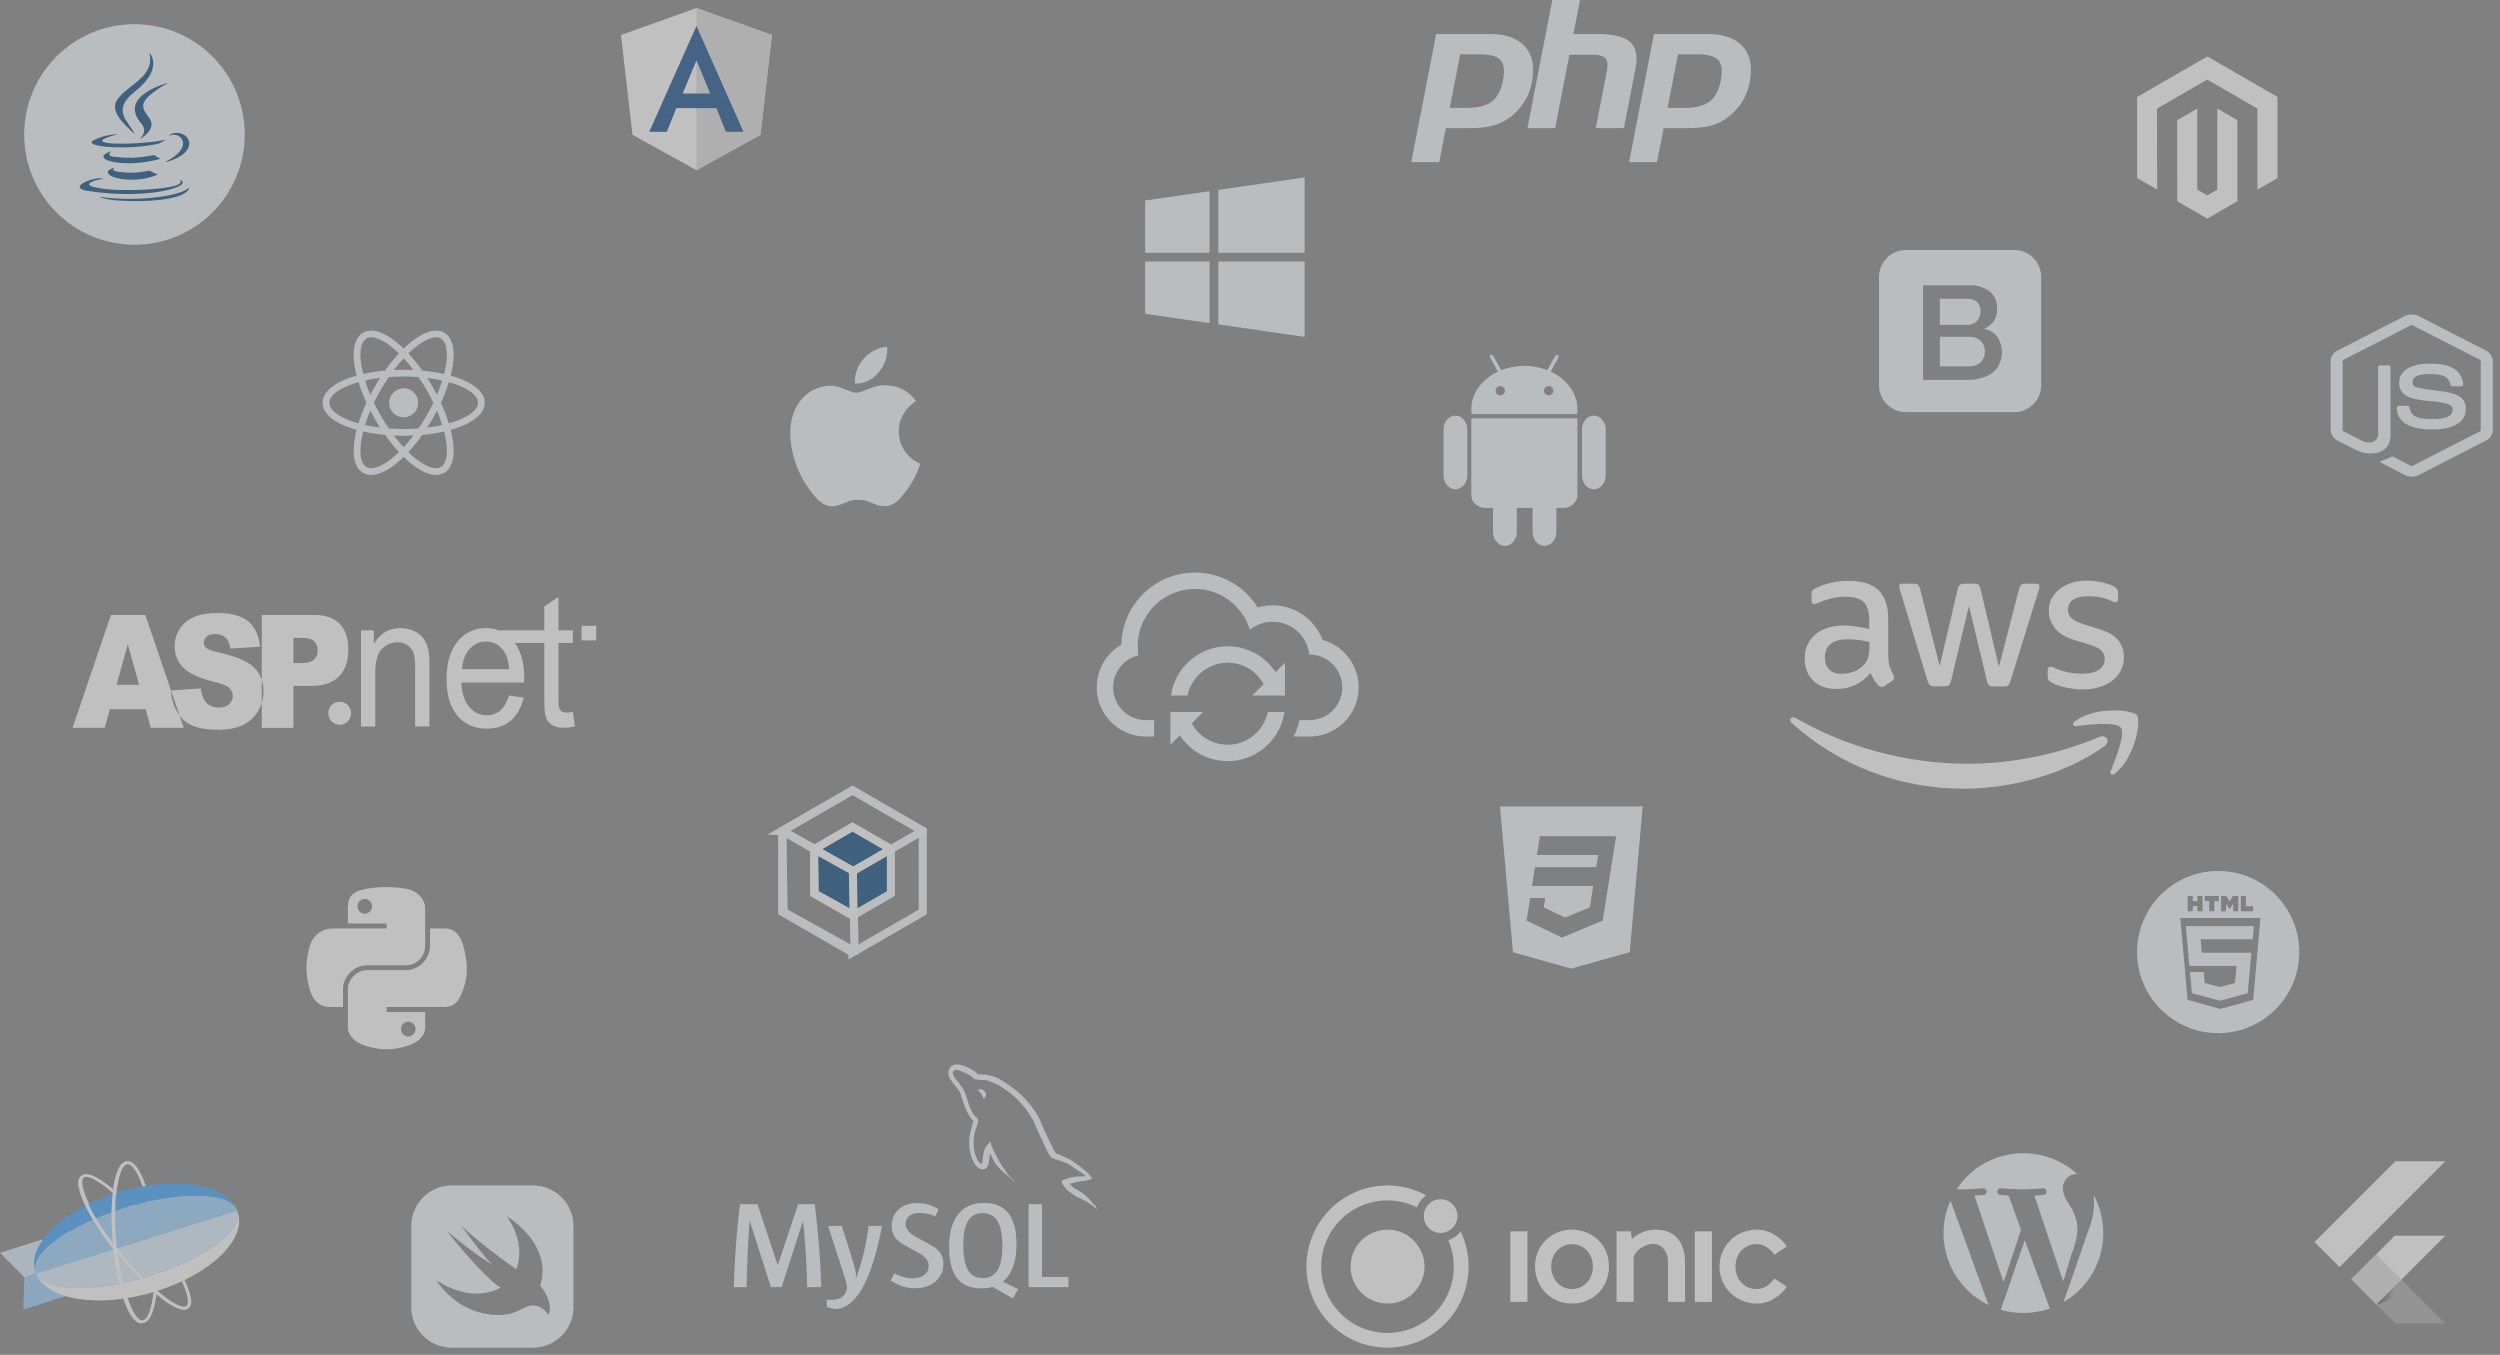 <svg xmlns="http://www.w3.org/2000/svg" width="310" height="168" fill="none"><rect width="100%" height="100%" fill="#808080" stroke="none"/><g opacity=".5"><path fill="#F4FAFF" d="M66.081 147H56.027A5.027 5.027 0 0051 152.027v10.054a5.026 5.026 0 005.027 5.027h10.054a5.026 5.026 0 005.027-5.027v-10.054A5.027 5.027 0 0066.081 147zm1.935 16.062s-.728-1.188-1.937-1.188c-1.169 0-1.86 1.188-4.22 1.188-5.247 0-7.734-4.297-7.734-4.297 4.729 3.055 7.96.89 7.96.89-2.135-1.21-6.664-7.004-6.664-7.004 3.948 3.294 5.651 4.159 5.651 4.159-1.024-.822-3.879-4.85-3.879-4.85 2.285 2.265 6.826 5.422 6.826 5.422 1.302-3.489-1.229-6.612-1.229-6.612 6.18 4.121 4.177 8.65 4.177 8.65s1.755 1.941 1.05 3.642zM241 152.903a9.9 9.9 0 005.581 8.911l-4.723-12.942a9.865 9.865 0 00-.858 4.031zm16.588-.5c0-1.224-.441-2.072-.817-2.731-.502-.816-.972-1.506-.972-2.323 0-.91.688-1.757 1.663-1.757.042 0 .085.006.127.008a9.867 9.867 0 00-6.686-2.6 9.89 9.89 0 00-8.273 4.464c.232.007.45.013.636.013 1.037 0 2.64-.128 2.64-.128.532-.029.595.753.062.817 0 0-.536.062-1.133.094l3.606 10.725 2.168-6.498-1.544-4.227c-.533-.032-1.038-.094-1.038-.094-.534-.032-.471-.846.063-.817 0 0 1.635.128 2.607.128 1.035 0 2.641-.128 2.641-.128.531-.029.595.753.061.817 0 0-.535.062-1.133.094l3.58 10.644.988-3.299c.502-1.288.754-2.353.754-3.202zm-6.511 1.367l-2.972 8.634a9.888 9.888 0 002.798.402 9.867 9.867 0 003.288-.562.822.822 0 01-.071-.135l-3.043-8.339zm8.514-5.619c.044.317.069.655.069 1.02 0 1.004-.189 2.133-.754 3.547l-3.025 8.743a9.893 9.893 0 004.923-8.557c0-1.723-.44-3.341-1.213-4.753zm-137.815-13.083c-.216 0-.362.026-.514.061v.025h.026c.102.193.274.334.402.507.101.199.187.398.289.595l.026-.028c.176-.122.263-.319.263-.619-.075-.087-.087-.175-.151-.26-.075-.125-.236-.186-.337-.285l-.004.004zm-19.951 24.535h-1.739a93.951 93.951 0 00-.507-8.201h-.015l-2.645 8.201h-1.323l-2.626-8.201h-.019a134.861 134.861 0 00-.366 8.201H91c.103-3.656.36-7.085.77-10.283h2.157l2.504 7.557h.015l2.527-7.557h2.054c.454 3.747.721 7.178.803 10.283h-.005zm7.536-7.587c-.71 3.803-1.644 6.57-2.799 8.294-.905 1.331-1.895 1.995-2.97 1.995-.287 0-.638-.086-1.062-.257v-.918c.206.031.45.048.724.048.503 0 .906-.139 1.214-.413.369-.335.553-.71.553-1.125 0-.288-.144-.874-.431-1.755l-1.902-5.869h1.707l1.364 4.389c.307.996.437 1.692.384 2.088.751-1.979 1.272-4.141 1.567-6.477h1.651zm23.121 7.587h-4.933V149.32h1.66v9.018h3.273v1.265zm-6.228.251l-1.906-.93c.169-.141.332-.294.478-.465.813-.941 1.216-2.339 1.216-4.189 0-3.403-1.347-5.107-4.043-5.107-1.32 0-2.352.432-3.095 1.297-.807.944-1.212 2.335-1.212 4.174 0 1.808.356 3.135 1.077 3.98.656.762 1.645 1.143 2.97 1.143.495 0 .949-.061 1.36-.182l2.485 1.436.676-1.157h-.006zm-6.176-2.31c-.422-.669-.632-1.748-.632-3.228 0-2.59.795-3.886 2.383-3.886.831 0 1.444.31 1.832.93.421.673.631 1.74.631 3.204 0 2.61-.796 3.92-2.383 3.92-.835 0-1.444-.311-1.834-.93l.003-.01zm-3.11-.79c0 .874-.323 1.592-.968 2.15-.646.558-1.507.837-2.597.837-1.018 0-1.996-.32-2.951-.958l.445-.885c.822.409 1.563.61 2.232.61.623 0 1.113-.136 1.469-.409.353-.274.563-.659.563-1.144 0-.614-.431-1.134-1.215-1.571a191.509 191.509 0 01-2.182-1.222c-.792-.571-1.186-1.183-1.186-2.189 0-.837.295-1.506.882-2.017.591-.517 1.351-.772 2.289-.772.96 0 1.838.253 2.626.762l-.4.885c-.675-.282-1.341-.427-1.996-.427-.531 0-.941.126-1.227.383-.287.253-.465.576-.465.974 0 .61.439 1.135 1.25 1.581.737.4 2.226 1.246 2.226 1.246.813.567 1.216 1.171 1.216 2.172l-.011-.006zm17.601-10.882c-1.004-.026-1.783.074-2.434.35-.187.074-.487.074-.514.31.104.099.119.261.207.398.15.249.409.582.649.757.262.205.525.402.801.576.488.298 1.041.475 1.519.774.272.175.55.396.826.582.137.093.225.26.401.32v-.037c-.086-.112-.112-.274-.197-.398-.125-.125-.251-.236-.375-.359a5.992 5.992 0 00-1.304-1.255c-.401-.272-1.279-.651-1.444-1.107l-.025-.026c.274-.024.601-.123.863-.197.426-.111.816-.087 1.257-.197.199-.05.4-.112.601-.175v-.111c-.225-.224-.394-.527-.627-.735a16.676 16.676 0 00-2.071-1.53c-.394-.249-.893-.409-1.308-.621-.15-.075-.401-.112-.487-.237-.226-.271-.357-.632-.516-.955a33.01 33.01 0 01-1.026-2.163c-.226-.487-.363-.973-.638-1.419-1.295-2.114-2.696-3.395-4.852-4.649-.463-.26-1.018-.372-1.606-.509-.313-.015-.626-.037-.938-.05-.206-.088-.405-.324-.581-.437-.713-.447-2.559-1.414-3.084-.134-.338.807.501 1.603.791 2.012.216.284.488.61.638.929.088.216.113.437.201.662.199.547.388 1.157.651 1.669.137.26.287.533.463.767.102.136.274.199.314.423-.177.253-.188.621-.289.929-.451 1.408-.274 3.149.364 4.184.2.309.679.993 1.318.731.563-.223.439-.93.601-1.553.037-.148.013-.247.09-.347v.028c.176.349.353.682.514 1.032.386.61 1.062 1.242 1.626 1.664.301.223.539.61.914.747v-.037h-.028c-.081-.108-.188-.16-.289-.247a6.529 6.529 0 01-.657-.744 16.307 16.307 0 01-1.401-2.265c-.206-.39-.379-.811-.544-1.195-.075-.149-.075-.372-.201-.447-.187.272-.463.508-.6.843-.238.535-.263 1.193-.353 1.878-.05.013-.026 0-.05.026-.402-.097-.539-.51-.689-.856-.375-.883-.437-2.302-.113-3.319.089-.26.464-1.082.314-1.331-.079-.236-.327-.372-.464-.564a4.618 4.618 0 01-.45-.794c-.3-.695-.45-1.465-.777-2.161-.15-.321-.412-.658-.626-.954-.238-.334-.501-.57-.69-.966-.062-.136-.151-.361-.051-.51.026-.1.079-.139.176-.167.165-.134.629.041.792.115.463.186.853.361 1.242.621.176.123.366.359.591.42h.262c.402.088.854.026 1.229.136a8.104 8.104 0 011.805.855 11.112 11.112 0 013.911 4.251c.15.287.216.549.353.846.263.614.587 1.233.854 1.827.262.585.516 1.182.893 1.668.187.26.941.396 1.279.531.25.112.638.214.863.35.432.26.852.558 1.257.844.206.141.831.452.869.703z"/><path fill="#F4FAFF" fill-rule="evenodd" d="M152.235 92.345a5.078 5.078 0 004.972-4.066h2.059c-.493 3.449-3.453 6.099-7.031 6.099a7.09 7.09 0 01-5.934-3.204l-1.169 1.171V88.28h4.059l-1.413 1.415a5.071 5.071 0 004.457 2.651zm4.972-6.098h-1.928l1.412-1.415a5.069 5.069 0 00-4.456-2.651 5.077 5.077 0 00-4.972 4.066h-2.059c.492-3.448 3.453-6.1 7.031-6.1a7.094 7.094 0 015.934 3.204l1.168-1.17v4.066h-2.13zM136 85.23a6.1 6.1 0 013.046-5.282c.106-4.96 4.153-8.948 9.13-8.948a9.123 9.123 0 017.768 4.335 6.6 6.6 0 018.047 4.012 6.1 6.1 0 014.479 5.883c0 3.361-2.726 6.099-6.089 6.099h-1.963c.316-.64.561-1.32.723-2.033h1.244a4.064 4.064 0 004.055-4.066 4.064 4.064 0 00-4.055-4.066h-.031a4.57 4.57 0 00-4.539-4.065c-1.072 0-2.059.37-2.838.99a7.108 7.108 0 00-6.801-5.056c-3.923 0-7.103 3.185-7.103 7.115 0 .382.03.757.088 1.123a4.068 4.068 0 00-3.132 3.96 4.064 4.064 0 004.056 4.065h1.018v2.033h-1.015A6.093 6.093 0 01136 85.23z" clip-rule="evenodd"/><path fill="#F4FAFF" d="M245.568 42.227a2.092 2.092 0 00-1.45-.46h-3.577v3.66h3.636a2.054 2.054 0 001.391-.485 1.814 1.814 0 00.553-1.374c.009-.25-.036-.5-.132-.73a1.734 1.734 0 00-.421-.61zm-.503-2.363a1.502 1.502 0 00.503-1.206 1.533 1.533 0 00-.444-1.248 1.959 1.959 0 00-1.232-.36h-3.351v3.233h3.351a1.84 1.84 0 001.206-.419h-.033zM249.757 31h-13.406c-.888 0-1.741.353-2.369.982a3.347 3.347 0 00-.982 2.37v13.405a3.35 3.35 0 003.351 3.351h13.406c.889 0 1.741-.353 2.37-.981a3.354 3.354 0 00.981-2.37V34.35c0-.889-.353-1.74-.981-2.37a3.354 3.354 0 00-2.37-.981zm-1.835 14.118a2.526 2.526 0 01-.771 1.039c-.399.317-.857.55-1.349.687a6.443 6.443 0 01-1.952.26h-5.387v-11.73h5.697a4.042 4.042 0 012.514.72 2.557 2.557 0 01.955 2.187 2.586 2.586 0 01-.386 1.516 2.802 2.802 0 01-1.24.98 2.568 2.568 0 011.676 1.023 3.412 3.412 0 01.243 3.318z"/><path stroke="#F4FAFF" stroke-miterlimit="10" d="M105.707 118.108l-8.706-5.03.004-10.054L105.714 98l8.706 5.03-.004 10.055-8.709 5.023z"/><path stroke="#F4FAFF" stroke-miterlimit="10" d="M97.004 103.024v.003l8.702 5.027 8.709-5.024v-.002L105.713 98l-8.71 5.024z"/><path stroke="#F4FAFF" stroke-miterlimit="10" d="M97.002 103.027l-.002.001.17 10.049 8.789 4.88.003-.001-.169-10.049-8.79-4.88z"/><path fill="#004279" stroke="#F4FAFF" stroke-miterlimit="10" d="M105.708 113.552l-4.76-2.751.001-5.497 4.762-2.748 4.761 2.751-.002 5.498-4.762 2.747z"/><path fill="#004279" stroke="#fff" stroke-miterlimit="10" d="M100.951 105.304v.001l4.759 2.749 4.761-2.747v-.001l-4.758-2.75-4.762 2.748z"/><path fill="#004279" stroke="#fff" stroke-miterlimit="10" d="M100.949 105.305l-.001.001.092 5.495 4.807 2.668h.001l-.093-5.495-4.806-2.669z"/><path fill="#F4FAFF" d="M186 100l1.609 18.073 7.213 2.035 7.265-2.035L203.695 100H186zm12.731 14.157l-5.052 2.097-4.385-2.097.446-2.795h1.866l-.182 1.155 2.652 1.263 3.053-1.263.429-2.665h-7.593l.366-2.332h7.597l.238-1.5h-7.591l.371-2.333h9.456l-1.671 10.47zm76.525 5.618h2.075l-.195 2.12-1.88.492h-.002l-1.879-.492-.124-1.36h-1.694l.242 2.623 3.455.929.002-.001 3.456-.928.462-5.016h-6.144l-.155-1.672h6.452l.151-1.633h-8.445l.455 4.938h3.768z"/><path fill="#F4FAFF" d="M275.054 108c-5.553 0-10.054 4.502-10.054 10.055s4.501 10.053 10.054 10.053c5.554 0 10.054-4.5 10.054-10.053 0-5.553-4.501-10.055-10.054-10.055zm2.807 3.104h.633v1.269h.89v.625h-1.522v-1.894h-.001zm-2.447 0h.66l.405.665.406-.665h.661v1.894h-.631v-.938l-.436.673h-.01l-.436-.673v.938h-.619v-1.894zm-2.025 0h1.748v.629h-.558v1.265h-.633v-1.265h-.557v-.629zm-2.12 0h.633v.626h.579v-.626h.633v1.894h-.633v-.634h-.579v.634h-.633v-1.894zm8.126 12.882l-4.069 1.128-4.064-1.129-.906-10.156h9.944l-.905 10.157zM30.347 16.674c0 7.551-6.122 13.673-13.673 13.673C9.122 30.347 3 24.225 3 16.674 3 9.122 9.122 3 16.674 3c7.551 0 13.673 6.122 13.673 13.674z"/><path fill="#004279" d="M14.255 20.767s-.704.41.502.548c1.46.166 2.206.142 3.815-.162 0 0 .423.265 1.014.495-3.607 1.546-8.164-.09-5.33-.881zm-.44-2.017s-.79.584.416.709c1.56.16 2.792.174 4.923-.237 0 0 .295.3.759.463-4.362 1.275-9.22.1-6.098-.936zm3.715-3.423c.89 1.023-.233 1.944-.233 1.944s2.257-1.165 1.22-2.624c-.968-1.36-1.71-2.037 2.309-4.367 0 0-6.308 1.575-3.295 5.047z"/><path fill="#004279" d="M22.302 22.259s.52.43-.574.761c-2.082.631-8.667.822-10.496.026-.657-.287.576-.683.964-.767.404-.087.635-.071.635-.071-.73-.515-4.726 1.011-2.029 1.449 7.355 1.192 13.407-.538 11.5-1.398zm-7.708-5.6s-3.35.795-1.186 1.084c.913.122 2.734.095 4.43-.047 1.386-.117 2.777-.366 2.777-.366s-.488.21-.842.45c-3.4.895-9.971.48-8.08-.436 1.6-.773 2.9-.685 2.9-.685zm6.008 3.358c3.457-1.796 1.859-3.523.743-3.29-.273.056-.395.106-.395.106s.101-.16.295-.228c2.207-.776 3.905 2.289-.712 3.503 0 0 .053-.048.07-.091zM18.517 6.516s1.915 1.915-1.816 4.86c-2.991 2.363-.682 3.71 0 5.25-1.747-1.577-3.029-2.963-2.169-4.254 1.262-1.895 4.758-2.814 3.985-5.856z"/><path fill="#004279" d="M14.933 24.885c3.319.213 8.415-.118 8.536-1.688 0 0-.232.595-2.743 1.068-2.832.533-6.326.47-8.398.13 0 0 .424.35 2.605.49z"/><path fill="#fff" d="M47.826 110c-.82.004-1.603.074-2.293.196-2.03.359-2.398 1.109-2.398 2.494v1.828h4.797v.609h-6.597c-1.395 0-2.616.838-2.997 2.432-.44 1.828-.46 2.968 0 4.876.34 1.42 1.155 2.432 2.55 2.432h1.649v-2.192c0-1.583 1.37-2.98 2.996-2.98h4.792c1.334 0 2.399-1.098 2.399-2.438v-4.568c0-1.299-1.097-2.276-2.399-2.493-.824-.137-1.68-.2-2.5-.196zm-2.594 1.471c.495 0 .9.411.9.917a.907.907 0 01-.9.911.905.905 0 01-.9-.911c0-.506.402-.917.9-.917z"/><path fill="#fff" d="M53.322 115.127v2.13c0 1.652-1.4 3.042-2.997 3.042h-4.792c-1.312 0-2.398 1.123-2.398 2.438v4.568c0 1.3 1.13 2.065 2.398 2.437 1.519.447 2.975.528 4.792 0 1.208-.349 2.398-1.053 2.398-2.437v-1.829h-4.791v-.609h7.19c1.394 0 1.914-.972 2.399-2.432.5-1.503.48-2.948 0-4.876-.345-1.387-1.003-2.432-2.399-2.432h-1.8zm-2.695 11.568c.497 0 .9.408.9.911a.91.91 0 01-.9.918.911.911 0 01-.9-.918c0-.503.405-.911.9-.911zM282.411 12.022v10.056l-2.49 1.434V13.467l-6.224-3.597-6.227 3.597.016 10.048L265 22.078V12.03L273.713 7l8.698 5.022zm-7.465 11.49l-1.241.722-1.248-.715V13.467l-2.486 1.437.004 10.049 3.726 2.155 3.735-2.155V14.9l-2.49-1.437v10.049zM86.36 1L77 4.338l1.428 12.377 7.932 4.393 7.933-4.393 1.428-12.377L86.36 1z"/><path fill="#DDD" d="M86.36 1v2.232-.01 17.886l7.933-4.393 1.428-12.377L86.36 1z"/><path fill="#0A478A" d="M86.36 3.222l-5.852 13.12h2.182l1.176-2.935h4.967l1.177 2.936h2.181L86.36 3.222zm1.709 8.375h-3.418l1.709-4.112 1.709 4.112z"/><path fill="#fff" d="M297.013 144L287 154.013l3.099 3.1L303.212 144h-6.199zm-.069 9.234l-5.362 5.362 3.111 3.157 3.094-3.093 5.425-5.426h-6.268z"/><path fill="#A7A7A7" d="M294.693 161.753l2.355 2.355h6.164l-5.426-5.448-3.093 3.093z"/><path fill="#DDD" d="M291.547 158.631l3.099-3.1 3.14 3.129-3.093 3.093-3.146-3.122z"/><path fill="url(#prefix__paint0_linear)" fill-opacity=".8" d="M294.693 161.753l2.576-.855.256-1.977-2.832 2.832z"/><path fill="#fff" fill-rule="evenodd" d="M18.064 87.94H13.61l-.613 2.31H9l4.756-13.994h4.264l4.76 13.994h-4.093l-.622-2.31zm-.819-3.027l-1.4-5.03-1.39 5.03h2.79zm3.94.707l3.723-.257c.08.668.244 1.176.492 1.528.4.567.978.847 1.727.847.556 0 .986-.143 1.29-.433.3-.29.451-.626.451-1.007 0-.362-.141-.688-.43-.974-.29-.287-.955-.557-2.004-.812-1.715-.426-2.938-.99-3.669-1.697-.736-.707-1.105-1.606-1.105-2.701 0-.72.189-1.401.566-2.04.377-.639.943-1.14 1.7-1.509.758-.365 1.795-.547 3.112-.547 1.618 0 2.852.332 3.701.997.849.665 1.353 1.724 1.515 3.174l-3.687.238c-.097-.63-.303-1.089-.618-1.376-.313-.283-.746-.427-1.297-.427-.457 0-.799.105-1.029.32-.23.212-.344.472-.344.779 0 .221.094.42.283.6.185.185.622.354 1.314.514 1.71.407 2.932.821 3.672 1.238.74.417 1.279.932 1.614 1.551a4.26 4.26 0 01.507 2.073c0 .896-.227 1.723-.675 2.48a4.326 4.326 0 01-1.882 1.723c-.805.39-1.822.586-3.047.586-2.152 0-3.643-.456-4.47-1.375-.832-.915-1.3-2.079-1.41-3.493zm11.273-9.364h6.5c1.415 0 2.476.371 3.18 1.117.705.743 1.058 1.805 1.058 3.177 0 1.415-.383 2.519-1.152 3.314-.77.795-1.942 1.193-3.519 1.193h-2.139v5.194h-3.928V76.255zm3.928 5.966h.958c.754 0 1.282-.143 1.588-.433.304-.29.457-.662.457-1.112 0-.44-.133-.814-.398-1.117-.262-.307-.76-.46-1.491-.46h-1.114v3.122z" clip-rule="evenodd"/><path fill="#fff" d="M44.764 90.082V78.164h1.591v1.693c.77-1.31 1.877-1.965 3.324-1.965.631 0 1.209.13 1.736.387.53.26.923.598 1.185 1.019.265.418.446.916.554 1.49.063.376.097 1.03.097 1.966v7.328h-1.773V82.83c0-.82-.067-1.436-.204-1.846a1.895 1.895 0 00-.732-.973 2.1 2.1 0 00-1.236-.368c-.755 0-1.403.276-1.954.82-.547.547-.819 1.582-.819 3.11v6.509h-1.77zm18.35-3.839l1.83.257c-.288 1.222-.822 2.168-1.601 2.843-.782.67-1.78 1.007-2.991 1.007-1.528 0-2.74-.536-3.633-1.609-.896-1.072-1.343-2.578-1.343-4.516 0-2.008.454-3.563 1.357-4.67.906-1.107 2.078-1.663 3.521-1.663 1.397 0 2.539.544 3.422 1.628.886 1.084 1.329 2.613 1.329 4.578 0 .123-.003.303-.01.54h-7.789c.064 1.31.39 2.314.974 3.008.584.697 1.309 1.046 2.182 1.046.648 0 1.202-.196 1.662-.587.46-.387.822-1.007 1.09-1.862zm-5.81-3.267h5.831c-.077-1-.302-1.755-.668-2.253-.564-.778-1.296-1.168-2.192-1.168-.813 0-1.498.31-2.052.93-.554.621-.86 1.453-.92 2.49zm13.73 5.298l.256 1.785c-.497.119-.944.18-1.336.18-.645 0-1.142-.115-1.498-.349a1.87 1.87 0 01-.745-.915c-.144-.376-.218-1.172-.218-2.383v-6.857h-5.646v-1.571h5.646V75.21L69.255 74v4.164h1.78v1.57h-1.78v6.97c0 .578.03.946.09 1.11a.852.852 0 00.306.395c.142.096.343.145.605.145.198 0 .457-.026.779-.08z"/><path fill="#fff" fill-rule="evenodd" d="M42.122 87.011c.779 0 1.41.64 1.41 1.43 0 .79-.631 1.43-1.41 1.43a1.42 1.42 0 01-1.41-1.43c0-.79.632-1.43 1.41-1.43z" clip-rule="evenodd"/><path fill="#fff" fill-rule="evenodd" stroke="#fff" stroke-width="1.102" d="M72.666 78.15h.713v.71h-.713v-.71z" clip-rule="evenodd"/><path fill="#fff" d="M234.16 81.371c0 .532.058.962.158 1.278.115.316.258.66.459 1.033.072.115.101.23.101.33 0 .144-.086.287-.273.43l-.904.603a.681.681 0 01-.373.13c-.144 0-.287-.072-.431-.201a4.417 4.417 0 01-.516-.675 11.013 11.013 0 01-.445-.847c-1.12 1.32-2.526 1.98-4.22 1.98-1.205 0-2.167-.344-2.87-1.032-.703-.69-1.062-1.608-1.062-2.756 0-1.22.431-2.21 1.306-2.956.876-.746 2.038-1.12 3.516-1.12.488 0 .991.043 1.522.115a19.64 19.64 0 011.65.316V76.95c0-1.09-.23-1.851-.675-2.296-.459-.445-1.234-.66-2.339-.66-.502 0-1.019.057-1.55.186-.531.13-1.047.287-1.55.488-.229.1-.402.158-.502.187a.87.87 0 01-.23.043c-.201 0-.301-.144-.301-.445v-.703c0-.23.029-.402.1-.502.072-.1.201-.201.402-.302.503-.258 1.105-.473 1.808-.646a8.734 8.734 0 012.239-.272c1.708 0 2.957.387 3.76 1.162.79.775 1.192 1.952 1.192 3.53v4.65h.028zm-5.826 2.182a4.66 4.66 0 001.478-.258 3.202 3.202 0 001.363-.919c.23-.273.402-.574.488-.918.086-.345.144-.761.144-1.249v-.603c-.417-.1-.861-.186-1.321-.244a10.887 10.887 0 00-1.349-.086c-.961 0-1.665.187-2.138.574-.474.388-.703.933-.703 1.65 0 .675.172 1.177.531 1.522.344.359.846.53 1.507.53zm11.524 1.55c-.259 0-.431-.043-.546-.144-.114-.086-.215-.287-.301-.56l-3.373-11.093c-.086-.287-.129-.474-.129-.574 0-.23.115-.359.345-.359h1.406c.273 0 .459.043.56.144.115.086.201.287.287.56l2.411 9.5 2.239-9.5c.072-.288.158-.474.272-.56.115-.087.316-.144.574-.144h1.149c.272 0 .459.043.574.144.114.086.215.287.272.56l2.268 9.615 2.483-9.616c.086-.287.186-.473.287-.56.114-.086.301-.143.559-.143h1.335c.23 0 .359.115.359.359 0 .072-.015.143-.029.23-.014.086-.043.2-.1.358l-3.459 11.094c-.086.287-.187.474-.301.56-.115.086-.302.143-.546.143h-1.234c-.273 0-.459-.043-.574-.143-.115-.1-.215-.287-.273-.574l-2.224-9.257-2.21 9.242c-.072.287-.158.474-.273.574-.115.1-.316.144-.574.144h-1.234zm18.441.387a9.512 9.512 0 01-2.21-.258c-.717-.172-1.277-.359-1.65-.574-.23-.13-.388-.273-.445-.402a1.007 1.007 0 01-.086-.402v-.732c0-.301.115-.445.33-.445a.83.83 0 01.258.043c.086.03.215.087.359.144a7.833 7.833 0 001.579.502 8.596 8.596 0 001.707.172c.905 0 1.608-.157 2.096-.473.488-.316.746-.775.746-1.363a1.4 1.4 0 00-.387-1.005c-.259-.273-.747-.517-1.45-.746l-2.081-.646c-1.048-.33-1.823-.818-2.296-1.464-.474-.631-.718-1.335-.718-2.08 0-.604.129-1.135.388-1.594.258-.46.603-.861 1.033-1.177a4.56 4.56 0 011.493-.746 6.258 6.258 0 011.808-.244c.316 0 .646.014.961.057.331.043.632.1.933.158.287.072.56.144.818.23.259.086.46.172.603.258.201.115.345.23.431.359.086.115.129.273.129.474v.674c0 .302-.115.46-.33.46-.115 0-.302-.058-.546-.173-.818-.373-1.736-.56-2.755-.56-.818 0-1.464.13-1.909.402-.445.273-.674.69-.674 1.278 0 .401.143.746.43 1.018.287.273.818.546 1.579.79l2.038.646c1.033.33 1.779.789 2.224 1.377.445.589.66 1.263.66 2.01 0 .617-.129 1.176-.373 1.664a3.86 3.86 0 01-1.047 1.263c-.445.36-.976.617-1.593.804-.646.2-1.321.301-2.053.301z"/><path fill="#fff" fill-rule="evenodd" d="M261.012 92.465c-4.722 3.487-11.582 5.339-17.48 5.339-8.267 0-15.715-3.057-21.341-8.137-.445-.402-.043-.948.488-.632 6.085 3.53 13.591 5.669 21.355 5.669 5.238 0 10.993-1.09 16.289-3.33.789-.358 1.464.517.689 1.091z" clip-rule="evenodd"/><path fill="#fff" fill-rule="evenodd" d="M262.978 90.226c-.603-.775-3.99-.373-5.526-.186-.459.057-.531-.345-.114-.646 2.698-1.895 7.132-1.35 7.649-.718.517.646-.144 5.08-2.669 7.205-.388.33-.761.158-.589-.273.574-1.42 1.851-4.621 1.249-5.382z" clip-rule="evenodd"/><path fill="#fff" d="M172.054 152.476a4.582 4.582 0 104.582 4.582 4.59 4.59 0 00-4.582-4.582zm6.579.407a2.088 2.088 0 10-.002-4.176 2.088 2.088 0 00.002 4.176z"/><path fill="#fff" d="M181.203 152.894l-.088-.192-.137.159a3.143 3.143 0 01-1.259.867l-.137.049.055.137a8.216 8.216 0 01.263 5.581 8.222 8.222 0 01-13.805 3.241 8.216 8.216 0 01-.704-10.486 8.22 8.22 0 0110.182-2.605l.129.062.056-.137a3.15 3.15 0 01.927-1.216l.164-.137-.187-.097a9.94 9.94 0 00-4.609-1.12 10.054 10.054 0 109.148 5.881l.002.013zm8.198-.212h-2.12v8.753h2.12v-8.753zm22.878 0h-2.12v8.753h2.12v-8.753zm-7.015-.206c-1.491 0-2.643.899-2.907 1.147l-.137-.941h-1.764v8.753h2.12v-5.3c0-1.034 1.412-1.89 2.444-1.89 1.033 0 1.808.987 1.808 2.164v5.026h2.12v-4.817c-.007-2.295-.997-4.142-3.684-4.142zm12.58 7.368c-1.593 0-2.646-1.247-2.646-2.786 0-1.538 1.053-2.786 2.646-2.786 1.36 0 2.189 1.317 2.189 1.317l1.536-1.027c-.445-.684-.958-1.094-1.658-1.518a3.913 3.913 0 00-2.004-.568c-2.652 0-4.677 1.992-4.69 4.582.013 2.591 2.038 4.582 4.69 4.582a3.915 3.915 0 001.996-.567c.7-.423 1.213-.835 1.657-1.519l-1.536-1.027s-.82 1.317-2.18 1.317zm-22.915-7.368a4.514 4.514 0 00-4.586 4.545c0 2.483 1.858 4.619 4.618 4.619 2.499 0 4.546-1.915 4.546-4.565 0-3.035-2.381-4.599-4.578-4.599zm.026 1.8c1.315 0 2.559 1.067 2.559 2.786 0 1.683-1.239 2.78-2.564 2.78-1.457 0-2.599-1.171-2.599-2.793 0-1.587 1.134-2.773 2.611-2.773h-.007z"/><path fill="#F4FAFF" d="M183.431 6.73c1.315 0 2.191.243 2.629.728.438.485.542 1.319.313 2.5-.239 1.229-.7 2.106-1.383 2.632-.683.526-1.722.788-3.117.788h-2.105l1.292-6.648h2.371zM175 20.108h3.46l.821-4.223h2.964c1.308 0 2.384-.137 3.228-.412a6.115 6.115 0 002.304-1.382 7.102 7.102 0 001.408-1.764 7.117 7.117 0 00.765-2.127c.366-1.883.089-3.35-.828-4.4-.918-1.051-2.379-1.577-4.38-1.577h-6.655L175 20.108zM192.491 0h3.433l-.82 4.223h3.058c1.924 0 3.252.336 3.982 1.007.731.672.95 1.76.658 3.263l-1.437 7.392h-3.487l1.365-7.028c.156-.8.099-1.345-.171-1.636-.27-.291-.844-.436-1.723-.436h-2.743l-1.769 9.1h-3.433L192.491 0zm17.949 6.73c1.315 0 2.191.243 2.629.728.438.485.542 1.319.313 2.5-.239 1.229-.7 2.106-1.383 2.632-.683.526-1.722.788-3.117.788h-2.105l1.292-6.648h2.371zm-8.431 13.378h3.46l.821-4.223h2.964c1.308 0 2.384-.137 3.228-.412a6.111 6.111 0 002.303-1.382 7.106 7.106 0 001.409-1.764 7.089 7.089 0 00.764-2.127c.366-1.883.09-3.35-.828-4.4-.918-1.051-2.378-1.577-4.38-1.577h-6.654l-3.087 15.885zM50.054 48.153a1.797 1.797 0 00-1.267.525 1.793 1.793 0 102.923 1.953 1.793 1.793 0 00-1.656-2.478zm-5.02 5.357l-.396-.1C41.691 52.665 40 51.4 40 49.942c0-1.459 1.69-2.723 4.638-3.468l.396-.1.111.392c.299 1.029.68 2.032 1.142 2.998l.085.179-.085.178a19.56 19.56 0 00-1.142 2.998l-.111.391zm-.58-6.12c-2.24.629-3.614 1.592-3.614 2.552s1.374 1.922 3.615 2.552a20.94 20.94 0 01.99-2.552 20.62 20.62 0 01-.99-2.552zm10.62 6.12l-.11-.393c-.3-1.028-.681-2.03-1.144-2.997l-.084-.178.084-.179c.462-.966.845-1.969 1.143-2.997l.111-.393.397.1c2.947.745 4.637 2.01 4.637 3.469 0 1.46-1.69 2.723-4.637 3.468l-.396.1zm-.41-3.568c.401.87.734 1.726.99 2.552 2.24-.63 3.615-1.593 3.615-2.552 0-.96-1.375-1.922-3.615-2.552a21.004 21.004 0 01-.99 2.552zm-10.215-2.556l-.111-.392c-.83-2.92-.578-5.014.69-5.744 1.242-.717 3.236.13 5.327 2.276l.285.292-.285.292a19.911 19.911 0 00-2.03 2.486l-.112.162-.197.017c-1.07.084-2.13.255-3.172.51l-.395.1zm1.589-5.556c-.225 0-.424.05-.591.145-.833.48-.98 2.15-.407 4.402.893-.199 1.798-.34 2.71-.42a20.83 20.83 0 011.718-2.132c-1.307-1.272-2.544-1.995-3.43-1.995zm8.034 17.06c-.001 0-.001 0 0 0-1.194 0-2.728-.898-4.319-2.532l-.285-.292.285-.293a19.681 19.681 0 002.029-2.487l.113-.161.196-.017c1.07-.084 2.13-.255 3.173-.51l.395-.1.113.392c.827 2.92.576 5.013-.69 5.743a2 2 0 01-1.01.258zm-3.432-2.832c1.307 1.273 2.544 1.995 3.43 1.995h.002c.223 0 .423-.049.59-.145.832-.48.98-2.15.406-4.402-.893.199-1.798.339-2.71.42a20.696 20.696 0 01-1.718 2.132zm5.02-8.672l-.396-.1a19.57 19.57 0 00-3.173-.511l-.196-.017-.113-.162a19.656 19.656 0 00-2.029-2.486l-.285-.292.285-.292c2.09-2.145 4.084-2.992 5.328-2.276 1.267.73 1.518 2.824.69 5.743l-.112.392zm-3.302-1.43c.957.088 1.866.23 2.71.42.575-2.251.426-3.92-.407-4.4-.827-.479-2.383.254-4.021 1.85a20.78 20.78 0 011.718 2.13zm-6.32 12.935a1.992 1.992 0 01-1.01-.258c-1.268-.73-1.52-2.823-.69-5.743l.11-.392.396.1c.967.244 2.035.415 3.17.51l.198.017.112.161a19.689 19.689 0 002.03 2.487l.284.292-.285.293c-1.59 1.634-3.123 2.533-4.316 2.533zm-.997-5.385c-.575 2.252-.427 3.922.406 4.402.827.472 2.382-.256 4.021-1.85a20.949 20.949 0 01-1.719-2.132c-.91-.08-1.816-.221-2.709-.42zm5.013.526c-.69 0-1.398-.03-2.108-.089l-.197-.017-.113-.161a25.538 25.538 0 01-1.131-1.778 25.66 25.66 0 01-.977-1.867l-.084-.178.084-.179a25.303 25.303 0 012.108-3.644l.113-.162.197-.017a24.95 24.95 0 014.217 0l.196.017.112.162a25.123 25.123 0 012.11 3.644l.084.179-.085.178a24.75 24.75 0 01-2.109 3.645l-.112.161-.196.017c-.71.059-1.42.09-2.109.09zm-1.84-.908c1.24.093 2.44.093 3.682 0a24.436 24.436 0 001.84-3.182 23.913 23.913 0 00-1.841-3.182 24.33 24.33 0 00-3.682 0 23.735 23.735 0 00-1.84 3.182 24.436 24.436 0 001.84 3.182zM142 38.908l7.977 1.156V32.43H142v6.477zm0-7.567h7.977v-7.633L142 24.863v6.478zm9.068 8.88l10.704 1.551v-9.34h-10.704v7.79zm0-16.671v7.791h10.704V22l-10.704 1.55zm31.377 28.321v9.64h.006c.067.814.816 1.461 1.723 1.461h9.694c.906 0 1.655-.647 1.723-1.461h.006v-9.64h-13.152zm-.501 7.06c0 .951-.662 1.73-1.472 1.73-.809 0-1.472-.779-1.472-1.73v-5.658c0-.951.662-1.729 1.472-1.729.81 0 1.472.778 1.472 1.729v5.658z"/><path fill="#F4FAFF" d="M188.08 65.954c0 .95-.662 1.729-1.472 1.729-.809 0-1.472-.778-1.472-1.729v-5.658c0-.951.663-1.73 1.472-1.73.81 0 1.472.779 1.472 1.73v5.658zm4.907 0c0 .95-.663 1.729-1.472 1.729-.81 0-1.473-.778-1.473-1.729v-5.658c0-.951.663-1.73 1.473-1.73.809 0 1.472.779 1.472 1.73v5.658zm6.121-7.023c0 .951-.662 1.73-1.472 1.73-.809 0-1.472-.779-1.472-1.73v-5.658c0-.951.663-1.729 1.472-1.729.81 0 1.472.778 1.472 1.729v5.658zm-6.836-12.857l.945-1.694c.077-.139.054-.3-.051-.359-.105-.058-.254.007-.331.146l-.966 1.734a7.766 7.766 0 00-2.848-.53 7.772 7.772 0 00-2.867.538l-.971-1.742c-.077-.139-.226-.204-.331-.146-.105.059-.128.22-.051.358l.95 1.704c-1.975.927-3.306 2.67-3.306 4.665 0 .203.015.403.041.6h13.07a4.58 4.58 0 00.041-.6c0-2.002-1.339-3.748-3.325-4.674zm-6.235 2.959a.575.575 0 110-1.15.575.575 0 010 1.15zm6.001 0a.576.576 0 110-1.152.576.576 0 010 1.152zm-80.581 4.481c-.025-2.507 2.044-3.709 2.136-3.77-1.162-1.7-2.974-1.932-3.618-1.959-1.541-.156-3.007.907-3.789.907-.779 0-1.987-.884-3.264-.862-1.68.025-3.229.978-4.094 2.482-1.745 3.027-.446 7.513 1.254 9.97.832 1.2 1.823 2.552 3.124 2.503 1.253-.05 1.726-.811 3.241-.811 1.516 0 1.941.81 3.267.785 1.348-.024 2.203-1.224 3.027-2.43.955-1.394 1.348-2.745 1.371-2.814-.03-.013-2.628-1.009-2.655-4.001zm-2.491-7.355c.69-.837 1.157-2 1.03-3.159-.995.04-2.2.662-2.915 1.498-.64.742-1.2 1.924-1.05 3.062 1.11.086 2.243-.565 2.935-1.401z"/><path fill="#fff" d="M15.725 161.858c-.08-.211-.161-.457-.242-.668-.643-1.828-1.126-4.323-1.407-6.959-.443-4.851 0-10.088 1.729-10.229.965-.07 1.73 1.547 2.212 2.882.643 1.828 1.126 4.324 1.407 6.96.443 4.851 0 10.088-1.729 10.228-.844.035-1.528-1.054-1.97-2.214zm1.648-15.536c-.603-1.476-1.206-2.003-1.568-1.968-1.086.07-1.89 4.147-1.327 9.841.241 2.637.724 5.062 1.367 6.89.684 2.003 1.408 2.671 1.81 2.636 1.086-.07 1.89-4.148 1.327-9.842-.241-2.636-.724-5.061-1.367-6.889a6.762 6.762 0 00-.242-.668z"/><path fill="#fff" d="M10.255 148.536c-.483-1.159-.764-2.39-.08-2.811 1.407-.879 5.59 2.917 8.767 6.924 1.729 2.179 3.136 4.358 3.981 6.151.603 1.3 1.207 2.988.402 3.445-1.407.878-5.59-2.918-8.767-6.925-1.77-2.144-3.177-4.323-4.022-6.116-.12-.211-.2-.422-.281-.668zm12.588 11.072a7.23 7.23 0 00-.282-.667c-.844-1.758-2.252-3.902-3.941-6.081-3.74-4.71-7.32-7.382-8.204-6.854-.322.211-.362 1.124.522 3.023.845 1.757 2.253 3.901 3.942 6.08 3.74 4.71 7.32 7.382 8.204 6.854.282-.14.362-.878-.241-2.355z"/><path fill="#98CEFB" d="M10.095 156.164l-7.078 2.214-.121 4.007 4.303-1.371 4.344-1.37-1.448-3.48z"/><path fill="#D7E9F9" d="M8.647 152.649l-4.344 1.336L0 155.355l3.016 3.023 7.078-2.214-1.447-3.515z"/><path fill="#fff" d="M29.399 150.083c.965 2.285-3.861 5.905-10.738 8.084-6.877 2.144-13.231 2.039-14.197-.246 1.368 3.375 8.084 4.359 14.96 2.179 6.918-2.179 11.382-6.643 9.975-10.017z"/><path fill="#DCEFFF" d="M18.66 158.167c6.878-2.179 11.704-5.764 10.739-8.084l-24.935 7.838c.966 2.285 7.32 2.39 14.197.246z"/><path fill="#33A2FF" d="M15.242 149.837c6.877-2.179 13.232-2.039 14.197.246-1.367-3.374-8.084-4.358-14.96-2.179-6.878 2.179-11.382 6.643-10.015 10.017-.925-2.32 3.861-5.94 10.778-8.084z"/><path fill="#9AD1FF" d="M15.242 149.837c-6.877 2.179-11.703 5.764-10.738 8.084l24.934-7.838c-.965-2.32-7.319-2.425-14.196-.246z"/><path fill="#fff" d="M15.845 161.05c-.523-1.512-.965-3.48-1.247-5.624 3.178 3.972 7.28 7.698 8.687 6.854l-.241-.281c-.885.527-4.464-2.144-8.204-6.854l-.362-.422c0-.176-.04-.352-.04-.527-.523-5.694.281-9.772 1.327-9.842l-.04-.351c-1.73.14-2.172 5.272-1.73 10.122-1.367-1.792-2.453-3.55-3.137-5.026-.925-1.933-.884-2.847-.523-3.023l-.24-.281c-.685.422-.363 1.652.08 2.812.08.211.2.457.281.668.764 1.652 2.051 3.62 3.58 5.624.28 2.425.723 4.639 1.327 6.327.08.21.16.456.24.667.483 1.16 1.167 2.25 1.972 2.215l-.04-.352c-.323-.035-1.006-.703-1.69-2.706z"/><path fill="#F4FAFF" d="M299.05 59.108c-.302 0-.608-.072-.874-.207l-2.776-1.457c-.414-.207-.212-.279-.077-.319.554-.171.666-.207 1.256-.507a.225.225 0 01.207.017l2.133 1.12a.29.29 0 00.257 0l8.312-4.253a.232.232 0 00.126-.2v-8.506a.234.234 0 00-.13-.204l-8.308-4.25a.29.29 0 00-.257 0l-8.303 4.254a.23.23 0 00-.131.204v8.503c0 .08.05.16.131.195l2.277 1.165c1.238.547 1.994-.095 1.994-.746v-8.395c0-.12.108-.212.243-.212h1.053c.13 0 .243.092.243.212v8.4c0 1.46-.9 2.297-2.462 2.297-.482 0-.86 0-1.913-.462l-2.178-1.114c-.54-.275-.873-.79-.873-1.344v-8.503c0-.55.333-1.07.873-1.345l8.303-4.254a2.033 2.033 0 011.747 0l8.312 4.258c.54.275.873.79.873 1.345v8.503c0 .55-.333 1.065-.873 1.344l-8.312 4.254a1.935 1.935 0 01-.873.207zm6.71-8.383c0-1.592-1.215-2.015-3.767-2.314-2.583-.303-2.844-.46-2.844-.994 0-.443.22-1.033 2.133-1.033 1.706 0 2.336.327 2.597 1.349.022.095.121.167.234.167h1.08c.067 0 .13-.024.175-.068a.202.202 0 00.063-.163c-.166-1.76-1.485-2.578-4.149-2.578-2.372 0-3.785.886-3.785 2.374 0 1.612 1.409 2.06 3.681 2.258 2.723.236 2.935.591 2.935 1.066 0 .822-.747 1.173-2.498 1.173-2.201 0-2.682-.49-2.844-1.46-.018-.104-.117-.18-.239-.18h-1.076c-.135 0-.238.096-.238.212 0 1.24.761 2.72 4.402 2.72 2.628-.003 4.14-.925 4.14-2.529z"/></g><defs><linearGradient id="prefix__paint0_linear" x1="294.805" x2="296.842" y1="159.686" y2="160.42" gradientUnits="userSpaceOnUse"><stop/><stop offset="1" stop-opacity="0"/></linearGradient></defs></svg>